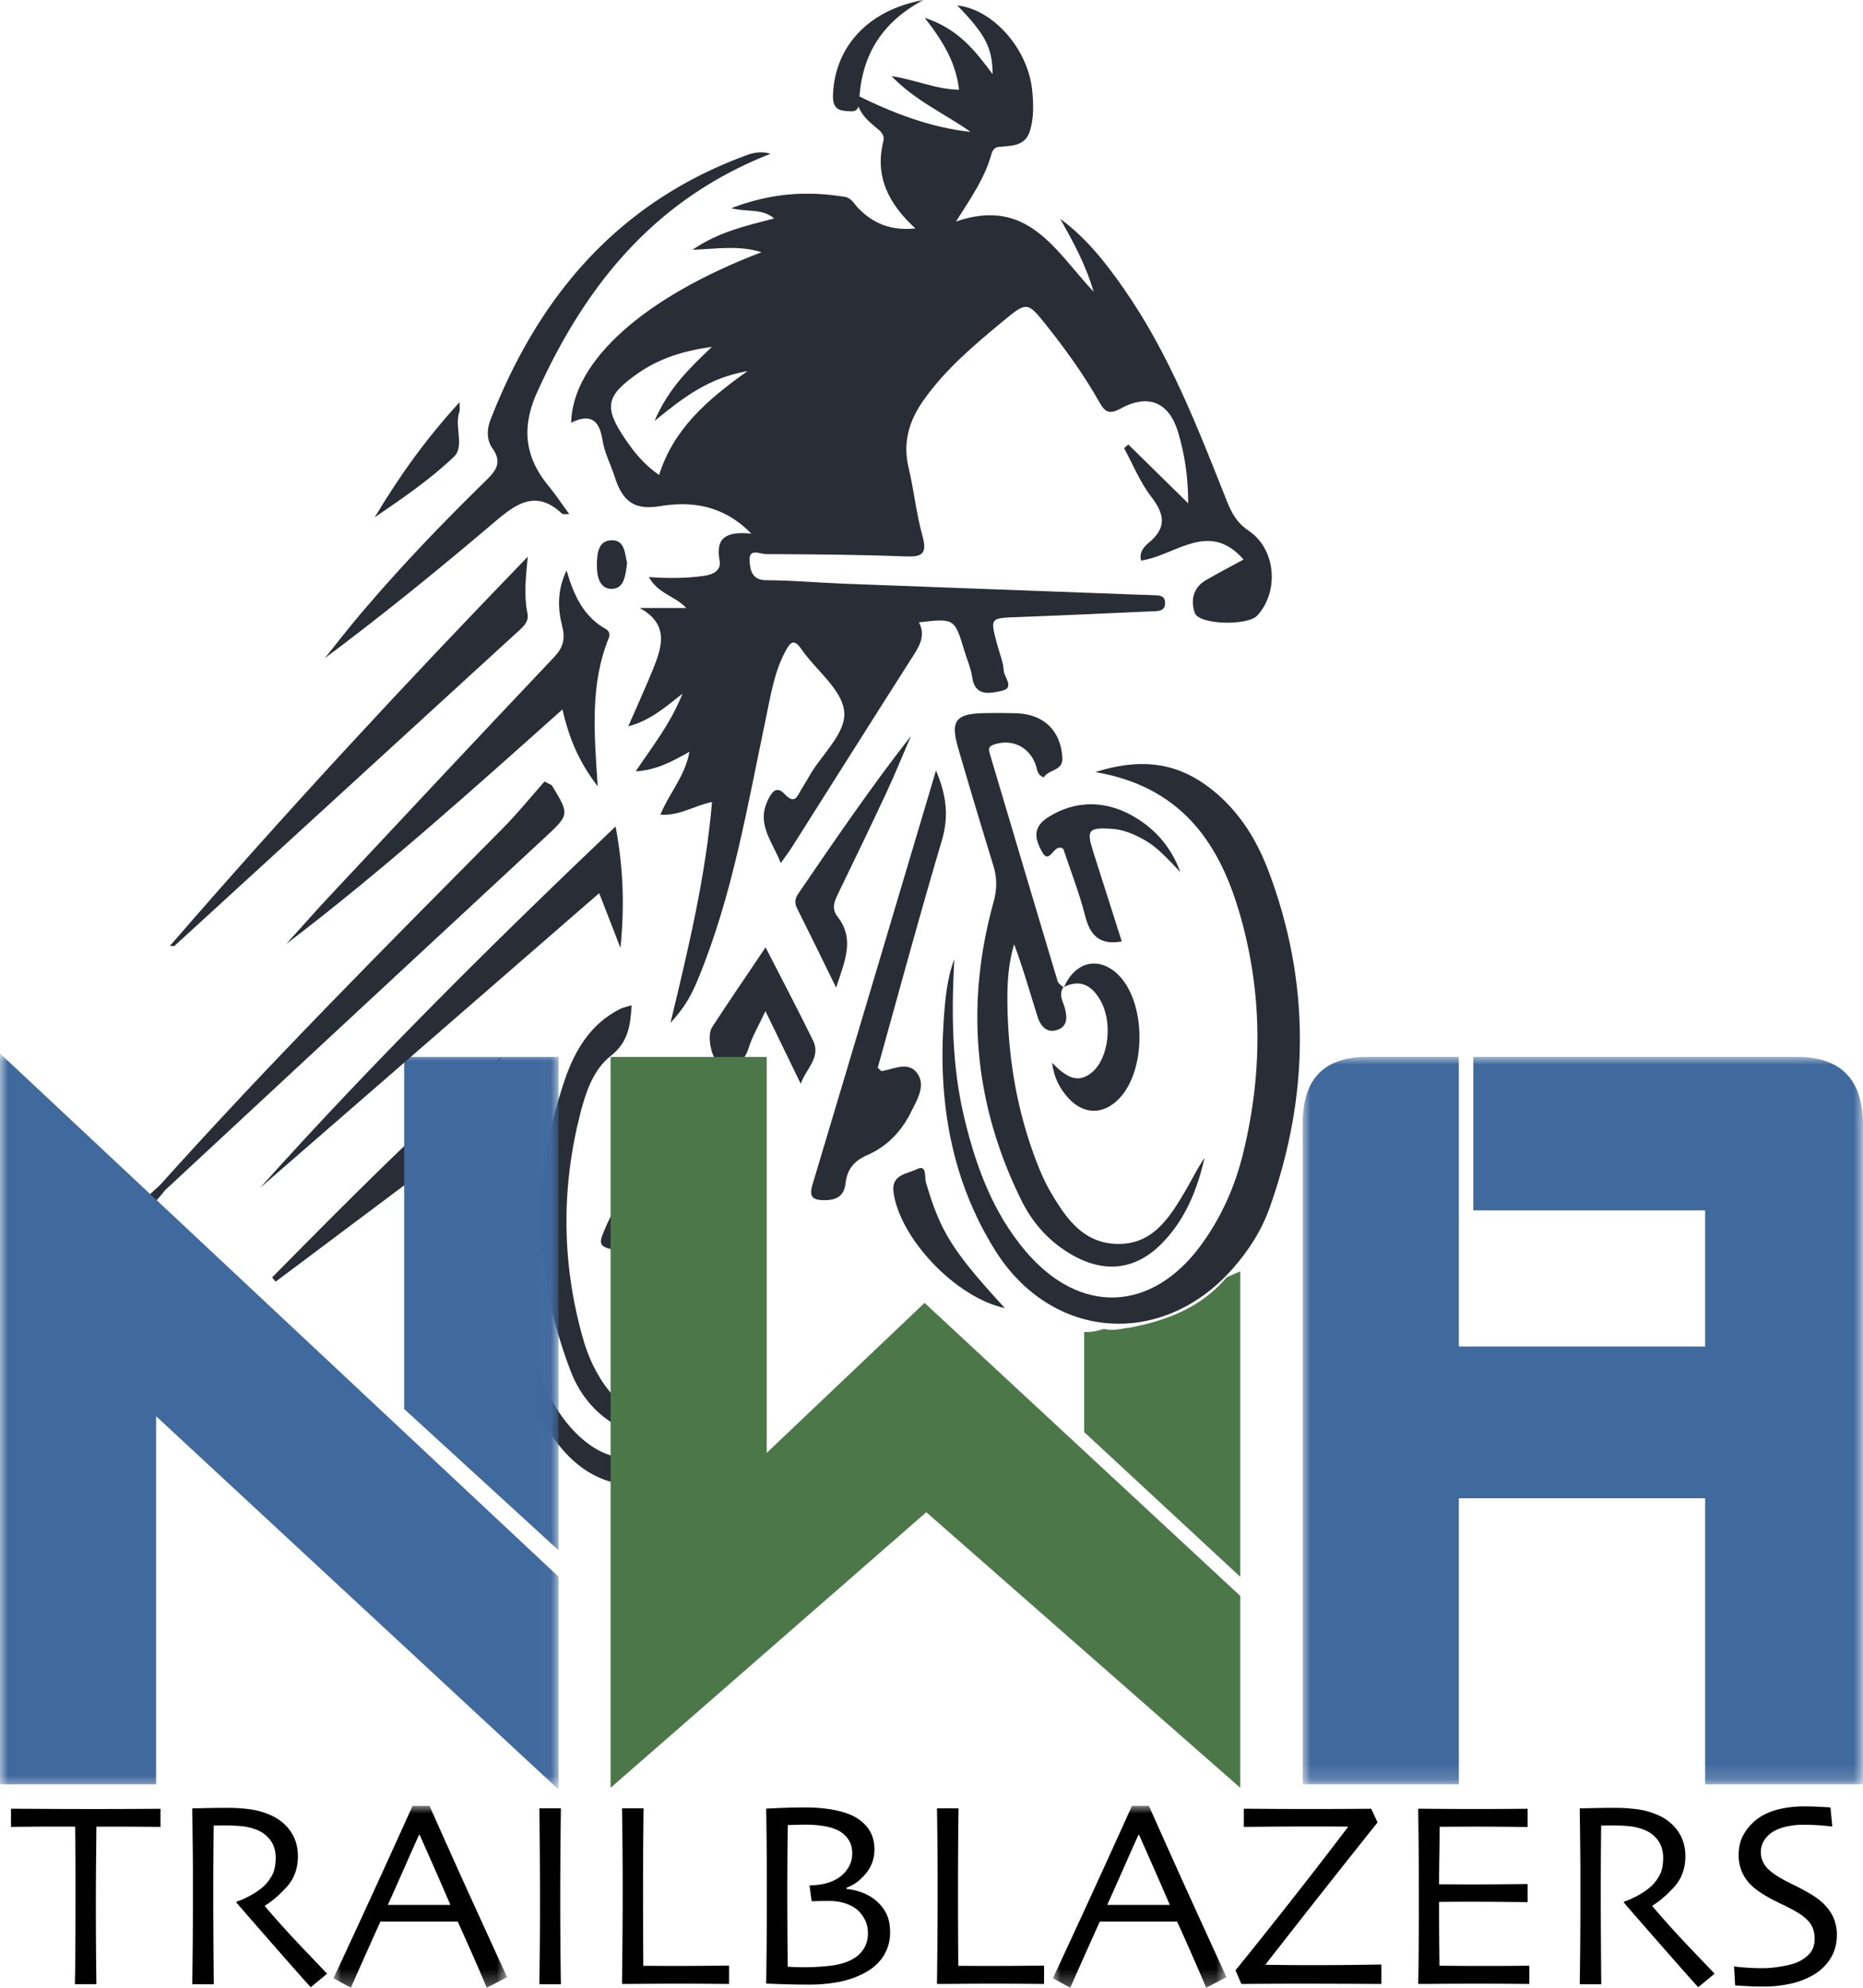 <svg xmlns="http://www.w3.org/2000/svg" xmlns:xlink="http://www.w3.org/1999/xlink" viewBox="0 0 120 128"><defs><path id="a" d="M0 0h35.978v47.402H0z"/><path id="c" d="M0 0h36.09v46.841H0z"/><path id="e" d="M0 0h11.187v11.712H0z"/><path id="g" d="M0 0h11.187v11.712H0z"/></defs><g fill="none" fill-rule="evenodd"><path d="M59.475 0c-2.848 1.527-4.019 3.758-4.139 6.59-.03.698-.469.586-.898.553-.71-.054-.812-.507-.781-1.116C53.814 2.973 55.927.65 59.475 0M32.27 68.053c-2.015 5.411-2.773 10.95-2.135 16.684-1.4-3.156-1.77-6.486-1.614-10.27l-10.769 8.067c-.074-.093-.148-.185-.223-.275 4.779-4.85 9.585-9.675 14.74-14.206M61.47 61.756c-.189 3.43-.167 6.843.636 10.202.748 3.136 1.842 6.12 3.955 8.612 3.498 4.126 8.12 3.954 11.31-.407 1.297-1.776 2.18-3.76 2.701-5.894 1.281-5.232 1.266-10.46-.278-15.632-1.351-4.528-3.835-7.995-9.239-8.92 2.776-.878 5.01-.658 7.082.81 1.958 1.388 3.229 3.341 4.058 5.532 2.736 7.214 2.661 14.475.085 21.716-.521 1.465-1.364 2.775-2.4 3.943-4.551 5.134-11.67 4.595-15.295-1.225-2.81-4.512-3.657-9.516-3.3-14.762.09-1.341.203-2.684.686-3.975" fill="#292D35"/><path d="M68.49 63.575c-.327.488.001.937.11 1.385.138.574.155 1.114-.464 1.346-.708.266-1.11-.24-1.295-.814-.497-1.55-.93-3.122-1.517-4.68-.415 1.348-.457 2.73-.428 4.106.067 3.313.617 6.545 1.779 9.655.285.766.611 1.532 1.025 2.234.974 1.653 2.07 3.237 4.243 3.294 2.212.055 3.292-1.544 4.277-3.194.465-.775.86-1.592 1.367-2.35-.477 2.093-1.267 4.039-2.813 5.575-1.615 1.605-3.545 1.851-5.558.764-1.534-.828-2.67-2.069-3.435-3.62-3.04-6.157-3.62-12.568-1.785-19.18.232-.843.232-1.572-.02-2.383a528.306 528.306 0 01-2.246-7.497c-.532-1.81-.188-2.263 1.707-2.295a41.975 41.975 0 012.022.01c1.77.053 2.874 1.126 2.969 2.87.047.87-.91.733-1.186 1.256-.445-.14-.427-.518-.534-.815-.42-1.164-1.54-1.684-2.68-1.298-.434.146-.332.386-.251.663 1.446 4.862 2.891 9.725 4.35 14.584.05.161.258.276.392.411l-.03-.027zM34.282 69.34c-.614 3.614-1.048 7.246-.94 10.944.088 2.977.473 5.88 1.595 8.61.492 1.195 1.126 2.285 1.977 3.196 2.445 2.61 5.287 2.37 7.293-.672 1.913-2.9 2.576-6.29 2.823-9.809.081-1.156.146-2.336.037-3.481-.138-1.417.788-1.344 1.47-1.422.927-.105.5.836.516 1.268.133 3.855-.253 7.637-1.488 11.268-.497 1.459-1.213 2.776-2.172 3.91-2.878 3.412-6.988 3.247-9.63-.407-2.008-2.778-2.707-6.108-3.003-9.574-.401-4.73-.055-9.365 1.522-13.83M49.632 9.904c-7.454 2.92-11.904 8.442-15.027 15.34-1.03 2.278-.81 4.17.715 6.033.454.554.855 1.153 1.35 1.83-.239-.015-.405.029-.473-.035-1.717-1.609-3.015-.581-4.403.596-3.528 2.991-7.115 5.913-10.871 8.713.785-.974 1.551-1.966 2.36-2.918 2.504-2.946 5.172-5.737 7.935-8.436.668-.651 1.187-1.195.495-2.169-.372-.52-.359-1.203-.12-1.82 3.063-7.88 8.103-13.86 16.157-16.915.515-.196 1.076-.452 1.882-.219M60.29 49.617c.732 1.731.804 3.065.366 4.541-1.443 4.857-2.762 9.75-4.12 14.597.132.112.212.225.27.215.785-.133 1.718-.649 2.283.156.55.788-.009 1.674-.39 2.449-.615 1.256-1.547 2.243-2.818 2.798-.845.37-1.311.898-1.413 1.804-.09.805-.536 1.109-1.366 1.107-.84-.002-.986-.276-.758-1.034 2.628-8.773 5.24-17.55 7.945-26.633" fill="#292D35"/><path d="M40.686 64.735c-.083 1.311-.221 2.373-1.325 3.24-1.162.912-1.638 2.377-1.997 3.784-1.215 4.787-1.172 9.575.159 14.336.354 1.264.891 2.459 1.724 3.484 1.517 1.87 3.513 1.885 4.987-.012.697-.897 1.23-1.927 1.914-2.85-.52 1.859-1.254 3.608-2.833 4.843-1.167.914-2.58.905-3.908.052-1.262-.811-2.14-1.978-2.662-3.35-2.36-6.19-2.506-12.46-.364-18.734.646-1.892 1.663-3.608 3.568-4.56.198-.098.425-.136.737-.233" fill="#292D35"/><path d="M43.9 74.207c-.875-1.155-.989-1.198-3.092-1.093.559-1.593 1.044-3.126 1.644-4.612.27-.665 1.653-.483 1.748.355.26 2.302 1.46 4.391 1.652 6.582.247 2.814-3.697 5.521-6.496 4.993-.89-.168-.672-.604-.463-1.125.965-2.393 2.525-4.203 5.007-5.1M49.312 61.005c1.102 2.155 2.112 4.063 3.06 6.003.529 1.08-.467 1.83-.795 2.782-.722-1.49-1.445-2.978-2.273-4.683-.441.951-.86 1.65-1.093 2.407-.293.95-.941 1.185-1.763 1.035-.56-.102-.967-1.807-.581-2.401 1.076-1.651 2.189-3.276 3.445-5.143M76.028 56.158c-.833-.868-1.46-1.586-2.285-2.054-.677-.383-1.377-.691-2.17-.737-1.465-.085-1.602.08-1.163 1.46l1.846 5.797c-1.389.248-2.029-.352-2.354-1.631-.381-1.494-.95-2.94-1.409-4.323-.62-.465-.86 1.112-1.372.182-.412-.746-.686-1.543.386-2.224 1.774-1.126 3.847-1.154 5.837.145 1.231.804 2.136 1.893 2.684 3.385M53.858 63.6c-.902-1.84-1.699-3.48-2.517-5.112-.174-.349-.139-.625.073-.935 2.342-3.424 4.676-6.855 7.263-10.16-.521 1.207-1.013 2.426-1.567 3.616-1 2.146-2.033 4.277-3.062 6.409-.256.531-.547 1.036-.1 1.61 1.14 1.457.45 2.885-.09 4.572M68.52 63.602c.71-1.677 2.236-2.053 3.48-.86 1.838 1.767 1.867 6.208.053 8.036-1.03 1.035-2.282 1.003-3.271-.106-.51-.574-.875-1.226-1.022-2.237.871.868 1.634 1.433 2.609.59 1.046-.904 1.314-3.193.514-4.602-.547-.962-1.3-1.405-2.393-.849l.03.028M40.392 36.252c-.103.795-.179 1.656-.981 1.668-.802.01-.967-.821-.963-1.52.002-.731.068-1.633 1.002-1.609.833.022.794.932.942 1.461M10.311 76.308c.109.11.217.222.324.332-.615.798-1.33 1.481-2.476 2.246.627-1.25 1.405-1.902 2.152-2.578" fill="#292D35"/><path d="M42.454 30.587c-.99-.685-1.615-1.479-2.183-2.316-1.394-2.05-1.25-2.784.809-4.223 1.366-.957 2.9-1.452 4.78-1.714-1.48 1.403-2.8 2.677-3.7 4.771 1.878-1.524 3.485-2.774 5.992-3.208-2.687 1.9-4.78 3.782-5.698 6.69m37.976 3.59c-.748-.501-1.094-1.129-1.405-1.91-1.877-4.718-3.698-9.465-6.63-13.666-1.168-1.674-2.42-3.28-4.101-4.505.822 1.46 1.625 2.907 2.151 4.694-2.465-2.623-4.232-6.132-8.868-4.525.986-1.547 1.856-2.817 2.275-4.31.07-.253.198-.466.463-.493.81-.086 1.709-.013 2.024-1.025.261-.843.233-1.725.15-2.596-.26-2.685-2.515-5.24-4.828-5.49 1.815 1.87 2.265 2.726 2.274 4.424-1.112-1.493-2.197-2.915-4.375-3.632 1.246 1.59 2.02 2.942 2.214 4.637-1.493-.03-2.777-.637-4.35-.88 1.56 1.619 3.452 2.425 5.092 3.593-2.599-.284-4.986-1.203-7.403-2.4.106 1.082.686 1.6 1.28 2.089.31.256.616.47.5.94-.56 2.267.365 4.024 2.068 5.586-1.565.167-2.715-.312-3.68-1.304-.265-.271-.438-.658-.866-.728-2.405-.394-4.75-.256-7.314.732 1.072.267 1.968-.006 2.765.657-1.803.479-3.536.84-5.262 2.02 1.646-.066 3.002-.298 4.444.156-7.565 2.888-12.162 6.998-12.261 10.98 1.23-.61 1.822-.189 2.025 1.132.12.8.529 1.55.777 2.333.455 1.427 1.116 2.21 2.895 1.912 2.02-.34 4.086-.1 5.911 1.765-1.546-.154-2.336.212-2.046 1.73.12.627-.385.9-.99.988-1.123.16-2.253.169-3.568.079.621 1.1 1.707 1.217 2.41 1.992h-2.997c1.892 1.034 1.454 2.469.873 3.906-.49 1.206-1.033 2.391-1.608 3.713 1.366-.358 2.298-1.157 3.495-2.106-.802 1.985-1.934 3.387-3.018 5.008 1.371-.089 2.36-.647 3.465-1.263-.3 1.613-1.326 2.685-1.869 4.05 1.226.088 2.175-.582 3.322-.814-.412 4.772-1.488 9.294-2.677 14.22.983-1.046 1.402-1.919 1.766-2.798 2.231-5.384 3.18-11.114 4.37-16.77.321-1.522.543-3.047 1.303-4.427.285-.519.524-.752.989-.075.93 1.352 2.576 2.56 2.757 3.976.18 1.43-1.464 2.806-2.26 4.232-.164.297-.351.578-.52.872-.27.468-.42.93-1.07.239-.574-.612-.907.051-1.121.545-.636 1.47.357 2.547.89 3.916.309-.44.536-.734.733-1.046 2.561-4.04 5.108-8.09 7.683-12.123.469-.734.952-1.42.485-2.333 2.295-.26 2.295-.26 2.934 1.86.168.555.412 1.099.493 1.666.186 1.288 1.146 1.042 1.876.893.903-.185.187-.865.16-1.29-.033-.57-.27-1.124-.42-1.686-.468-1.735-.468-1.715 1.294-1.779 2.889-.107 5.776-.243 8.663-.372.375-.016.852.023.854-.53.001-.57-.485-.483-.854-.513-.192-.014-.386-.011-.579-.018-6.402-.239-12.804-.472-19.208-.717-1.685-.064-3.37-.217-5.054-.226-.93-.006-1.03-.668-1.069-1.24-.06-.853.683-.441 1.039-.44 2.987.012 5.976.03 8.96.148 1.084.043 1.47-.123 1.137-1.317-.399-1.439-.548-2.948-.896-4.405-.39-1.644.048-3.048.99-4.37 1.39-1.955 3.193-3.482 5.017-4.992 1.633-1.35 1.634-1.353 2.91.25 1.233 1.552 2.39 3.163 3.368 4.89.379.668.637.823 1.404.408 1.783-.962 3.108-.37 3.676 1.548.407 1.371.645 2.785.647 4.57l-3.858-3.79-.272.238c.573 1.05 1.027 2.191 1.747 3.123.878 1.135 1.01 2.014-.17 2.979-.277.229-.624.605-.481 1.136 2.19-.307 4.358-2.64 6.6-.067-.84.457-1.638.875-2.416 1.322-.852.486-1.002 1.353-.722 2.12.282.773 3.42.83 4.025.165 1.422-1.563 1.199-4.285-.557-5.461" fill="#292D35"/><g transform="translate(0 67.834)"><mask id="b" fill="#fff"><use xlink:href="#a"/></mask><path d="M26.034.224h9.944v31.772l-9.944-9.098V.224zM0 0l35.978 33.698v13.704L10.056 23.364v23.702H0V0z" fill="#40699D" mask="url(#b)"/></g><path fill="#4C7849" d="M49.386 93.557V68.06H39.33v47.065l20.335-17.747 20.224 17.747v-12.356l-20.336-18.87z"/><path d="M79.837 81.894c-.278.116-.551.238-.826.36-1.664 1.956-3.863 2.8-6.39 3.267l-.002-.018c-.246.048-.496.089-.754.12a2.03 2.03 0 01-.748-.052c-.126.034-.25.076-.378.108-.32.08-.622.106-.906.09v6.447l10.056 9.324V81.87l-.052.024" fill="#4C7849"/><g transform="translate(83.91 68.059)"><mask id="d" fill="#fff"><use xlink:href="#c"/></mask><path d="M0 4.269C0 1.423 1.378 0 4.134 0h5.922v18.647h15.866V9.885H10.99V0h20.853c2.83 0 4.246 1.46 4.246 4.381v42.46H25.922V28.42H10.056V46.84H0V4.27z" fill="#40699D" mask="url(#d)"/></g><path d="M29.602 25.898c0 .396.026.502-.004.586-.356.965.345 2.252-.354 2.922-1.539 1.475-3.328 2.687-5.108 3.906 1.544-2.58 3.256-5.003 5.466-7.414M36.228 45.683c-5.916 5.28-11.638 10.425-17.791 15.104.945-1.043 1.875-2.103 2.837-3.13 4.788-5.115 9.574-10.233 14.394-15.318.6-.634.762-1.17.539-2.041-.281-1.104-.326-2.283.285-3.56.475 1.63 1.112 2.965 2.508 3.754.247.139.31.35.205.612-1.214 3-.927 6.13-.706 9.528-1.21-1.567-1.845-3.092-2.27-4.949M33.994 35.847c-.141 1.442-.247 2.54-.024 3.627.107.514-.184.806-.515 1.108-7.408 6.775-14.811 13.553-22.218 20.329-.021.02-.075.002-.293.002 7.416-8.574 15.04-16.783 23.05-25.066" fill="#292D35"/><path d="M10.311 76.308c7.094-7.911 14.6-15.421 22.072-22.967.974-.984 1.85-2.07 2.69-3.017.398.211.459.223.48.259 1.15 1.896 1.13 1.875-.52 3.406-8.138 7.543-16.266 15.1-24.398 22.651-.274.055-.407-.034-.324-.332M64.725 84.235c-3.198-.689-6.805-4.542-7.176-7.499-.14-1.117.922-1.15 1.5-1.444.676-.34.495.52.586.828.939 3.187 1.666 4.386 5.09 8.115M39.651 53.22c.528 2.8.567 5.282.314 7.82-.426-1.099-.853-2.194-1.37-3.525l-21.847 18.98c7.237-8.062 14.894-15.654 22.903-23.276" fill="#292D35"/><path d="M10.34 117.641l-1.128-.008c-.661-.006-1.662-.009-3.003-.009l-.025 2.632a359.805 359.805 0 00.025 7.515H4.821c.012-.338.022-1.029.03-2.073s.012-2.065.012-3.063v-2.34c0-.579-.008-1.469-.025-2.67a188.383 188.383 0 00-2.906.004l-1.224.012v-1.167c.578 0 1.28.003 2.107.009a557.14 557.14 0 007.524-.008v1.166zM21.07 127.095l-1.054.871c-.123-.13-.56-.619-1.31-1.468-.752-.85-1.909-2.174-3.472-3.973l.008-.077c.213-.056.497-.179.85-.368s.65-.393.892-.614c.208-.192.389-.428.543-.71.154-.283.231-.66.231-1.134 0-.435-.113-.809-.34-1.122a1.963 1.963 0 00-.938-.69 3.55 3.55 0 00-1.026-.224 14.011 14.011 0 00-1.456-.034 9.666 9.666 0 01-.235.005 397.015 397.015 0 00-.026 4.57c0 .773.005 1.822.013 3.148.009 1.326.015 2.158.021 2.497h-1.388a326.543 326.543 0 00.042-5.598v-1.565c0-.76-.014-2.148-.042-4.16.056 0 .336-.006.84-.017.504-.011.97-.017 1.395-.017.487 0 .96.028 1.42.085.459.056.907.177 1.344.363.554.237.994.584 1.319 1.043.325.46.487 1 .487 1.619 0 .8-.245 1.466-.734 1.998-.49.533-.953.928-1.39 1.187v.043a65.11 65.11 0 002.529 2.793c.917.96 1.41 1.476 1.476 1.55" fill="#000"/><g transform="translate(21.476 116.288)"><mask id="f" fill="#fff"><use xlink:href="#e"/></mask><path d="M7.532 6.367c-.297-.688-.61-1.407-.94-2.157-.33-.751-.677-1.535-1.04-2.353l-.034.007c-.282.62-.622 1.382-1.02 2.286a244.34 244.34 0 01-.988 2.217l-.004.009h4.03l-.004-.009zm3.655 4.664l-1.31.68a77.464 77.464 0 00-.538-1.26c-.336-.777-.78-1.778-1.332-3.001h-4.98a839.663 839.663 0 00-1.368 3.052c-.321.722-.498 1.125-.532 1.21L0 11.098c.146-.293.747-1.584 1.804-3.875A912.54 912.54 0 005.097 0h1.094a746.25 746.25 0 003.305 7.337 2565.64 2565.64 0 001.691 3.694z" fill="#000" mask="url(#f)"/></g><path d="M36.129 127.772H34.74l.025-1.81a313 313 0 00.017-3.738c0-.642-.003-1.485-.009-2.528a341.15 341.15 0 00-.033-3.247h1.388a467.304 467.304 0 00-.042 5.429 349.567 349.567 0 00.042 5.894M46.962 127.755l-1.064-.009a283.764 283.764 0 00-4.331 0c-.592.006-1.093.009-1.502.009.011-.97.021-1.952.03-2.947.008-.995.012-1.972.012-2.93a299.495 299.495 0 00-.042-5.43h1.388a432.278 432.278 0 00-.033 4.858 701.546 701.546 0 00.016 5.282c.23 0 .508.001.833.004a238.22 238.22 0 003.503-.008l1.19-.013v1.184zM55.904 124.482c0-.287-.05-.545-.152-.774a2.268 2.268 0 00-.454-.655c-.19-.191-.453-.347-.786-.465a3.237 3.237 0 00-1.09-.177c-.314 0-.567.002-.76.008-.194.006-.322.008-.384.008l-.134-1.014c.415-.012.78-.061 1.097-.148.317-.088.6-.219.846-.394.235-.169.429-.384.58-.647.152-.261.227-.556.227-.883 0-.344-.083-.641-.251-.892a1.763 1.763 0 00-.689-.596 3.368 3.368 0 00-.906-.267 7.063 7.063 0 00-1.15-.088c-.264 0-.505.004-.727.012-.22.008-.362.013-.423.013-.017.823-.027 1.697-.03 2.621a346.216 346.216 0 00.008 4.934l.013 1.569.45.021a14.725 14.725 0 002.335-.09c.55-.066 1.016-.207 1.397-.421.314-.175.556-.404.726-.685a1.87 1.87 0 00.257-.99m1.43-.042c0 .564-.145 1.071-.433 1.522-.289.451-.707.82-1.256 1.108a5.97 5.97 0 01-1.605.554 10.36 10.36 0 01-2 .173c-.555 0-1.124-.01-1.71-.03-.585-.02-.912-.032-.979-.038.017-1.082.028-2.104.034-3.065.006-.961.008-1.879.008-2.752a287.6 287.6 0 00-.042-5.446c.078-.006.388-.02.929-.043.54-.022 1.065-.033 1.575-.033.576 0 1.109.038 1.596.114.487.076.9.182 1.235.317.51.203.91.495 1.202.875.29.38.436.847.436 1.4 0 .58-.182 1.095-.548 1.543-.366.448-.783.754-1.252.918v.084c.386.034.76.126 1.124.275.363.15.682.362.956.638.24.243.422.51.545.804.123.293.184.653.184 1.082M67.25 127.755l-1.063-.009a283.764 283.764 0 00-4.332 0c-.592.006-1.092.009-1.502.009.012-.97.021-1.952.03-2.947.008-.995.012-1.972.012-2.93a299.497 299.497 0 00-.042-5.43h1.388a398.026 398.026 0 00-.033 4.858 664.684 664.684 0 00.017 5.282c.23 0 .507.001.832.004a238.22 238.22 0 003.503-.008l1.19-.013v1.184z" fill="#000"/><g transform="translate(67.814 116.288)"><mask id="h" fill="#fff"><use xlink:href="#g"/></mask><path d="M7.532 6.367c-.297-.688-.61-1.407-.94-2.157-.33-.751-.678-1.535-1.04-2.353l-.034.007c-.282.62-.623 1.382-1.02 2.286a254.86 254.86 0 01-.988 2.217l-.004.009h4.03l-.004-.009zm3.655 4.664l-1.31.68a77.464 77.464 0 00-.538-1.26c-.336-.777-.78-1.778-1.332-3.001h-4.98a827.465 827.465 0 00-1.368 3.052c-.321.722-.499 1.125-.532 1.21L0 11.098c.146-.293.747-1.584 1.804-3.875A912.17 912.17 0 005.097 0h1.094a737.901 737.901 0 003.305 7.337 2150.17 2150.17 0 001.691 3.694z" fill="#000" mask="url(#h)"/></g><path d="M88.977 127.755a1359.067 1359.067 0 00-4.416-.017 483.785 483.785 0 00-4.6.017l-.38-.88c.815-.998 1.894-2.348 3.238-4.05a327.42 327.42 0 004.012-5.184l-.008-.017c-.528-.005-1-.008-1.415-.008h-1.044c-1.072 0-2.02.004-2.842.013l-1.402.012v-1.167c.448 0 .998.003 1.649.009a475.058 475.058 0 006.553-.009l.411.88c-.364.45-1.206 1.509-2.526 3.175a1150.94 1150.94 0 00-4.694 5.974l.009.017c.353.006.773.011 1.26.017a200.991 200.991 0 004.783-.013c.885-.014 1.356-.02 1.412-.02v1.25zM98.507 127.755l-1.118-.009a320.044 320.044 0 00-4.539 0c-.59.006-1.092.009-1.5.009.01-.327.02-1.035.029-2.123a444.851 444.851 0 00.004-5.902 329.274 329.274 0 00-.034-3.256c.398 0 .896.003 1.493.009a337.231 337.231 0 005.556-.009v1.176l-1.056-.013a193.98 193.98 0 00-3.655-.008l-.959.004c0 .637-.005 1.273-.016 1.906a99.39 99.39 0 00-.017 1.798c.252 0 .551.001.896.004.345.002.652.004.92.004.988 0 1.87-.004 2.646-.013l1.24-.012v1.166l-1.387-.012c-.88-.009-1.685-.013-2.414-.013-.269 0-.59.002-.963.004-.373.003-.686.005-.938.005a309.529 309.529 0 00.025 4.11 249.355 249.355 0 005.787 0v1.175zM110.44 127.095l-1.053.871c-.123-.13-.56-.619-1.31-1.468a668.51 668.51 0 01-3.473-3.973l.009-.077c.213-.056.496-.179.85-.368.353-.189.65-.393.892-.614.207-.192.388-.428.543-.71.154-.283.23-.66.23-1.134 0-.435-.113-.809-.34-1.122a1.963 1.963 0 00-.938-.69 3.55 3.55 0 00-1.026-.224 14.011 14.011 0 00-1.455-.034 9.666 9.666 0 01-.235.005 397.026 397.026 0 00-.026 4.57c0 .773.004 1.822.013 3.148.008 1.326.015 2.158.02 2.497h-1.387a326.551 326.551 0 00.042-5.598v-1.565c0-.76-.014-2.148-.042-4.16.056 0 .336-.006.84-.017a63.25 63.25 0 011.394-.017c.488 0 .961.028 1.42.085.46.056.908.177 1.345.363.554.237.993.584 1.319 1.043.324.46.487 1 .487 1.619 0 .8-.245 1.466-.735 1.998-.49.533-.953.928-1.39 1.187v.043a65.109 65.109 0 002.53 2.793c.916.96 1.41 1.476 1.476 1.55M118.316 124.584c0 .58-.136 1.09-.409 1.526a3.15 3.15 0 01-1.099 1.061 5.127 5.127 0 01-1.448.562 7.984 7.984 0 01-1.81.191c-.36 0-.732-.011-1.117-.034a34.955 34.955 0 01-.67-.042l-.067-1.218a14.987 14.987 0 001.926.11c.298 0 .682-.04 1.153-.118.47-.08.832-.18 1.085-.305.33-.163.584-.36.761-.592.177-.231.265-.524.265-.879 0-.378-.088-.698-.265-.96-.177-.262-.47-.514-.879-.757a11.75 11.75 0 00-1.026-.533c-.42-.197-.8-.4-1.135-.608-.573-.35-.98-.732-1.224-1.146a2.674 2.674 0 01-.366-1.383c0-.518.11-.968.332-1.348.222-.381.51-.706.864-.977.36-.27.799-.474 1.318-.609a6.866 6.866 0 011.73-.203c.349 0 .701.01 1.058.03.357.02.56.032.611.038l.118 1.226c-.05-.006-.255-.026-.614-.06a14.65 14.65 0 00-1.33-.05c-.313 0-.637.035-.97.106-.335.07-.628.179-.88.325-.224.13-.415.31-.572.541a1.41 1.41 0 00-.236.812c0 .276.083.543.249.8.165.256.475.52.93.79.229.14.533.303.912.486.378.183.75.382 1.114.596.561.333.983.715 1.266 1.146.283.431.425.923.425 1.476" fill="#000"/></g></svg>
